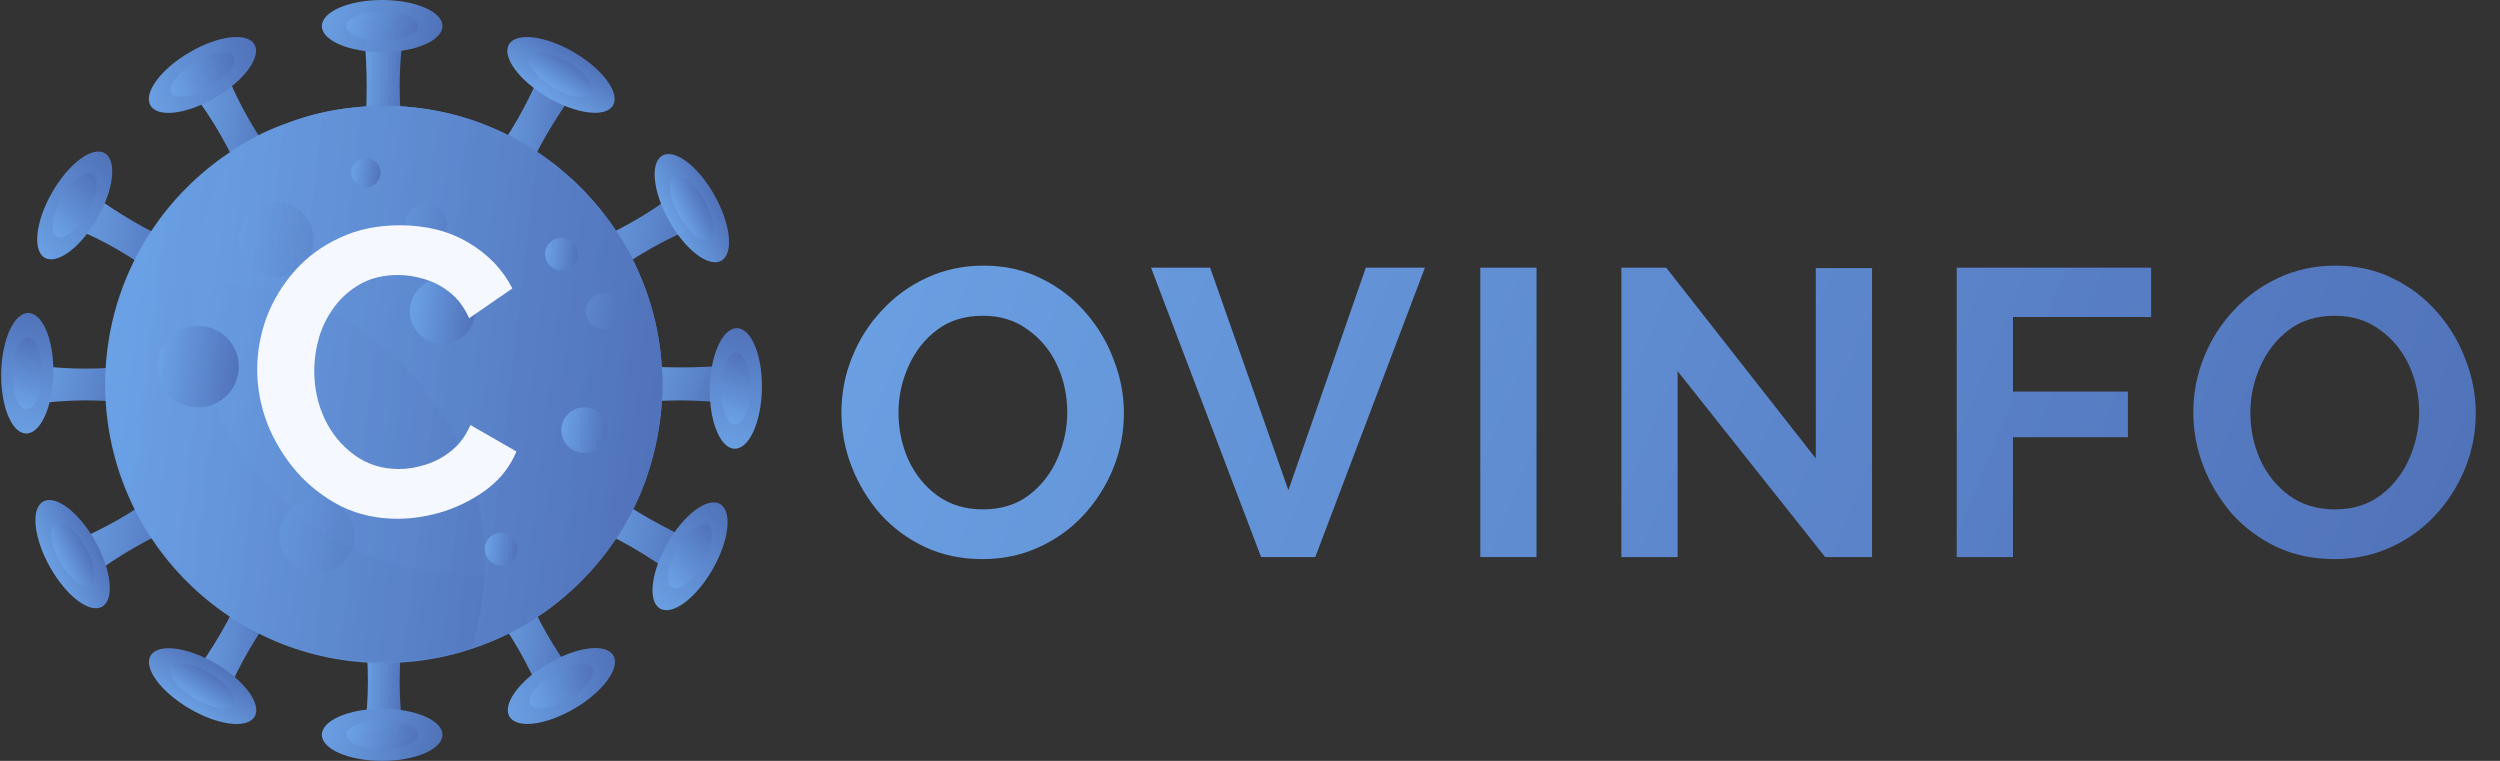 <svg width="184" height="56" viewBox="0 0 184 56" fill="none" xmlns="http://www.w3.org/2000/svg">
<rect x="0" y="0" width="184" height="56" fill="#333333" stroke="none"/>
<path d="M72.31 41.15C70.75 41.15 69.33 40.85 68.05 40.25C66.79 39.65 65.7 38.84 64.78 37.82C63.88 36.78 63.18 35.62 62.68 34.34C62.18 33.04 61.93 31.71 61.93 30.35C61.93 28.93 62.19 27.58 62.71 26.3C63.23 25 63.96 23.85 64.9 22.85C65.84 21.83 66.94 21.03 68.2 20.45C69.48 19.85 70.88 19.55 72.4 19.55C73.94 19.55 75.34 19.86 76.6 20.48C77.88 21.1 78.97 21.93 79.87 22.97C80.79 24.01 81.49 25.18 81.97 26.48C82.47 27.76 82.72 29.07 82.72 30.41C82.72 31.81 82.46 33.16 81.94 34.46C81.42 35.74 80.69 36.89 79.75 37.91C78.83 38.91 77.73 39.7 76.45 40.28C75.19 40.86 73.81 41.15 72.31 41.15ZM66.13 30.35C66.13 31.59 66.37 32.75 66.85 33.83C67.35 34.91 68.06 35.79 68.98 36.47C69.92 37.15 71.04 37.49 72.34 37.49C73.68 37.49 74.81 37.14 75.73 36.44C76.65 35.74 77.35 34.84 77.83 33.74C78.31 32.64 78.55 31.51 78.55 30.35C78.55 29.11 78.3 27.95 77.8 26.87C77.3 25.79 76.58 24.92 75.64 24.26C74.72 23.58 73.62 23.24 72.34 23.24C71 23.24 69.87 23.59 68.95 24.29C68.03 24.99 67.33 25.89 66.85 26.99C66.37 28.07 66.13 29.19 66.13 30.35ZM89.066 19.7L94.826 36.08L100.525 19.7H104.875L96.805 41H92.816L84.716 19.7H89.066ZM108.949 41V19.7H113.089V41H108.949ZM123.473 27.32V41H119.333V19.7H122.633L133.643 33.74V19.73H137.783V41H134.333L123.473 27.32ZM144.014 41V19.7H158.324V23.33H148.154V28.82H156.614V32.18H148.154V41H144.014ZM171.808 41.15C170.248 41.15 168.828 40.85 167.548 40.25C166.288 39.65 165.198 38.84 164.278 37.82C163.378 36.78 162.678 35.62 162.178 34.34C161.678 33.04 161.428 31.71 161.428 30.35C161.428 28.93 161.688 27.58 162.208 26.3C162.728 25 163.458 23.85 164.398 22.85C165.338 21.83 166.438 21.03 167.698 20.45C168.978 19.85 170.378 19.55 171.898 19.55C173.438 19.55 174.838 19.86 176.098 20.48C177.378 21.1 178.468 21.93 179.368 22.97C180.288 24.01 180.988 25.18 181.468 26.48C181.968 27.76 182.218 29.07 182.218 30.41C182.218 31.81 181.958 33.16 181.438 34.46C180.918 35.74 180.188 36.89 179.248 37.91C178.328 38.91 177.228 39.7 175.948 40.28C174.688 40.86 173.308 41.15 171.808 41.15ZM165.628 30.35C165.628 31.59 165.868 32.75 166.348 33.83C166.848 34.91 167.558 35.79 168.478 36.47C169.418 37.15 170.538 37.49 171.838 37.49C173.178 37.49 174.308 37.14 175.228 36.44C176.148 35.74 176.848 34.84 177.328 33.74C177.808 32.64 178.048 31.51 178.048 30.35C178.048 29.11 177.798 27.95 177.298 26.87C176.798 25.79 176.078 24.92 175.138 24.26C174.218 23.58 173.118 23.24 171.838 23.24C170.498 23.24 169.368 23.59 168.448 24.29C167.528 24.99 166.828 25.89 166.348 26.99C165.868 28.07 165.628 29.19 165.628 30.35Z" fill="url(#paint0_linear)"/>
<path d="M26.808 10.193H29.686C29.326 7.675 29.326 5.036 29.686 2.518H26.808C27.047 5.156 27.047 7.675 26.808 10.193Z" fill="url(#paint1_linear)"/>
<path d="M17.934 13.431L20.452 11.992C18.893 9.953 17.574 7.675 16.615 5.276L14.097 6.715C15.656 8.754 16.975 11.032 17.934 13.431Z" fill="url(#paint2_linear)"/>
<path d="M11.818 20.505L13.257 17.987C10.859 17.028 8.7 15.709 6.542 14.15L5.103 16.668C7.621 17.627 9.78 18.946 11.818 20.505Z" fill="url(#paint3_linear)"/>
<path d="M10.14 29.739V26.861C7.621 27.221 4.983 27.221 2.465 26.861V29.739C5.103 29.379 7.621 29.379 10.14 29.739Z" fill="url(#paint4_linear)"/>
<path d="M13.377 38.612L11.938 36.094C9.9 37.653 7.621 38.972 5.223 39.931L6.662 42.45C8.701 40.891 10.979 39.572 13.377 38.612Z" fill="url(#paint5_linear)"/>
<path d="M20.452 44.608L17.934 43.169C16.975 45.567 15.656 47.726 14.097 49.884L16.615 51.323C17.574 48.925 18.893 46.767 20.452 44.608Z" fill="url(#paint6_linear)"/>
<path d="M29.686 46.287H26.808C27.167 48.805 27.167 51.443 26.808 53.961H29.686C29.326 51.443 29.326 48.925 29.686 46.287Z" fill="url(#paint7_linear)"/>
<path d="M38.559 43.169L36.041 44.608C37.6 46.647 38.919 48.925 39.878 51.323L42.397 49.884C40.838 47.846 39.519 45.567 38.559 43.169Z" fill="url(#paint8_linear)"/>
<path d="M44.555 36.094L43.116 38.612C45.514 39.572 47.673 40.891 49.831 42.45L51.27 39.931C48.872 38.852 46.713 37.653 44.555 36.094Z" fill="url(#paint9_linear)"/>
<path d="M46.234 26.861V29.739C48.752 29.379 51.39 29.379 53.908 29.739V26.861C51.39 27.101 48.872 27.101 46.234 26.861Z" fill="url(#paint10_linear)"/>
<path d="M43.116 17.987L44.555 20.505C46.593 18.946 48.872 17.627 51.27 16.668L49.831 14.15C47.793 15.709 45.514 17.028 43.116 17.987Z" fill="url(#paint11_linear)"/>
<path d="M36.041 11.871L38.559 13.31C39.519 10.912 40.838 8.754 42.397 6.595L39.878 5.156C38.799 7.675 37.6 9.833 36.041 11.871Z" fill="url(#paint12_linear)"/>
<path d="M28.247 48.805C39.571 48.805 48.752 39.624 48.752 28.3C48.752 16.975 39.571 7.794 28.247 7.794C16.922 7.794 7.741 16.975 7.741 28.3C7.741 39.624 16.922 48.805 28.247 48.805Z" fill="url(#paint13_linear)"/>
<path d="M48.752 28.3C48.752 30.818 48.272 33.096 47.553 35.255C47.073 36.694 46.354 38.013 45.634 39.212C43.116 43.169 39.279 46.287 34.722 47.726C32.683 48.325 30.525 48.685 28.366 48.685C17.095 48.685 7.861 39.572 7.861 28.18C7.861 25.901 8.221 23.863 8.94 21.824C10.379 17.268 13.497 13.43 17.454 10.912C18.653 10.073 19.972 9.473 21.411 8.994C23.57 8.154 25.968 7.794 28.366 7.794C39.519 7.794 48.752 17.028 48.752 28.3Z" fill="url(#paint14_linear)"/>
<path opacity="0.4" d="M35.681 41.37C35.681 43.649 35.322 45.687 34.722 47.726C32.683 48.325 30.525 48.685 28.366 48.685C17.095 48.685 7.861 39.572 7.861 28.18C7.861 25.901 8.221 23.863 8.94 21.824C10.979 21.225 13.137 20.865 15.296 20.865C26.448 20.865 35.681 30.099 35.681 41.37Z" fill="url(#paint15_linear)"/>
<path opacity="0.3" d="M48.752 28.3C48.752 30.818 48.272 33.096 47.553 35.255C47.073 36.694 46.354 38.013 45.634 39.212C42.516 41.251 38.679 42.33 34.722 42.33C23.45 42.33 14.217 33.216 14.217 21.824C14.217 17.747 15.416 14.03 17.334 10.912C18.534 10.073 19.852 9.473 21.291 8.994C23.45 8.154 25.848 7.794 28.247 7.794C39.519 7.794 48.752 17.028 48.752 28.3Z" fill="url(#paint16_linear)"/>
<path opacity="0.3" d="M31.364 18.107C32.225 18.107 32.923 17.409 32.923 16.548C32.923 15.687 32.225 14.989 31.364 14.989C30.503 14.989 29.805 15.687 29.805 16.548C29.805 17.409 30.503 18.107 31.364 18.107Z" fill="url(#paint17_linear)"/>
<path d="M42.996 33.336C43.923 33.336 44.675 32.584 44.675 31.657C44.675 30.73 43.923 29.979 42.996 29.979C42.069 29.979 41.317 30.73 41.317 31.657C41.317 32.584 42.069 33.336 42.996 33.336Z" fill="url(#paint18_linear)"/>
<path d="M14.576 29.979C16.232 29.979 17.574 28.636 17.574 26.981C17.574 25.325 16.232 23.983 14.576 23.983C12.921 23.983 11.579 25.325 11.579 26.981C11.579 28.636 12.921 29.979 14.576 29.979Z" fill="url(#paint19_linear)"/>
<path d="M32.564 25.302C33.888 25.302 34.962 24.228 34.962 22.904C34.962 21.579 33.888 20.505 32.564 20.505C31.239 20.505 30.165 21.579 30.165 22.904C30.165 24.228 31.239 25.302 32.564 25.302Z" fill="url(#paint20_linear)"/>
<path d="M36.88 41.61C37.543 41.61 38.08 41.073 38.08 40.411C38.08 39.749 37.543 39.212 36.88 39.212C36.218 39.212 35.681 39.749 35.681 40.411C35.681 41.073 36.218 41.61 36.88 41.61Z" fill="url(#paint21_linear)"/>
<path opacity="0.3" d="M20.332 20.385C21.855 20.385 23.09 19.151 23.09 17.627C23.09 16.104 21.855 14.869 20.332 14.869C18.809 14.869 17.574 16.104 17.574 17.627C17.574 19.151 18.809 20.385 20.332 20.385Z" fill="url(#paint22_linear)"/>
<path d="M26.928 13.79C27.524 13.79 28.007 13.307 28.007 12.711C28.007 12.115 27.524 11.632 26.928 11.632C26.332 11.632 25.848 12.115 25.848 12.711C25.848 13.307 26.332 13.79 26.928 13.79Z" fill="url(#paint23_linear)"/>
<path d="M41.317 19.906C41.98 19.906 42.517 19.369 42.517 18.707C42.517 18.044 41.98 17.508 41.317 17.508C40.655 17.508 40.118 18.044 40.118 18.707C40.118 19.369 40.655 19.906 41.317 19.906Z" fill="url(#paint24_linear)"/>
<path opacity="0.3" d="M23.33 42.21C24.853 42.21 26.088 40.975 26.088 39.452C26.088 37.929 24.853 36.694 23.33 36.694C21.807 36.694 20.572 37.929 20.572 39.452C20.572 40.975 21.807 42.21 23.33 42.21Z" fill="url(#paint25_linear)"/>
<path opacity="0.3" d="M44.435 24.223C45.163 24.223 45.754 23.632 45.754 22.904C45.754 22.175 45.163 21.585 44.435 21.585C43.706 21.585 43.116 22.175 43.116 22.904C43.116 23.632 43.706 24.223 44.435 24.223Z" fill="url(#paint26_linear)"/>
<path d="M28.127 3.837C30.577 3.837 32.564 2.978 32.564 1.919C32.564 0.859 30.577 0 28.127 0C25.676 0 23.69 0.859 23.69 1.919C23.69 2.978 25.676 3.837 28.127 3.837Z" fill="url(#paint27_linear)"/>
<path d="M28.127 2.998C29.584 2.998 30.765 2.515 30.765 1.919C30.765 1.323 29.584 0.839 28.127 0.839C26.67 0.839 25.488 1.323 25.488 1.919C25.488 2.515 26.67 2.998 28.127 2.998Z" fill="url(#paint28_linear)"/>
<path d="M28.127 56C30.577 56 32.564 55.141 32.564 54.081C32.564 53.022 30.577 52.163 28.127 52.163C25.676 52.163 23.69 53.022 23.69 54.081C23.69 55.141 25.676 56 28.127 56Z" fill="url(#paint29_linear)"/>
<path d="M28.127 55.161C29.584 55.161 30.765 54.677 30.765 54.081C30.765 53.485 29.584 53.002 28.127 53.002C26.67 53.002 25.488 53.485 25.488 54.081C25.488 54.677 26.67 55.161 28.127 55.161Z" fill="url(#paint30_linear)"/>
<path d="M45.116 7.759C45.652 6.845 44.373 5.099 42.259 3.859C40.145 2.62 37.997 2.356 37.461 3.271C36.925 4.185 38.204 5.93 40.318 7.17C42.432 8.409 44.58 8.673 45.116 7.759Z" fill="url(#paint31_linear)"/>
<path d="M43.562 6.847C43.864 6.333 43.089 5.319 41.833 4.582C40.576 3.845 39.312 3.664 39.011 4.179C38.709 4.693 39.484 5.707 40.741 6.444C41.998 7.181 43.261 7.362 43.562 6.847Z" fill="url(#paint32_linear)"/>
<path d="M18.741 52.742C19.276 51.828 17.997 50.082 15.883 48.843C13.769 47.603 11.621 47.34 11.085 48.254C10.549 49.168 11.828 50.914 13.942 52.153C16.056 53.393 18.204 53.657 18.741 52.742Z" fill="url(#paint33_linear)"/>
<path d="M17.188 51.832C17.49 51.318 16.715 50.303 15.458 49.566C14.201 48.83 12.938 48.649 12.636 49.163C12.335 49.677 13.11 50.692 14.367 51.429C15.623 52.166 16.887 52.346 17.188 51.832Z" fill="url(#paint34_linear)"/>
<path d="M53.087 19.192C54.011 18.675 53.791 16.522 52.594 14.384C51.397 12.245 49.677 10.932 48.753 11.449C47.828 11.967 48.049 14.12 49.246 16.258C50.442 18.396 52.162 19.71 53.087 19.192Z" fill="url(#paint35_linear)"/>
<path d="M52.207 17.619C52.727 17.328 52.572 16.061 51.86 14.79C51.149 13.519 50.15 12.724 49.63 13.015C49.11 13.306 49.265 14.573 49.977 15.844C50.688 17.116 51.687 17.91 52.207 17.619Z" fill="url(#paint36_linear)"/>
<path d="M7.511 44.655C8.436 44.138 8.216 41.985 7.019 39.846C5.822 37.708 4.102 36.395 3.178 36.912C2.253 37.429 2.474 39.582 3.67 41.721C4.867 43.859 6.587 45.173 7.511 44.655Z" fill="url(#paint37_linear)"/>
<path d="M6.632 43.081C7.152 42.79 6.997 41.524 6.285 40.252C5.574 38.981 4.575 38.186 4.055 38.477C3.535 38.768 3.69 40.035 4.402 41.306C5.114 42.578 6.112 43.373 6.632 43.081Z" fill="url(#paint38_linear)"/>
<path d="M56.077 28.628C56.127 26.178 55.307 24.175 54.248 24.154C53.189 24.132 52.29 26.101 52.241 28.551C52.192 31.001 53.011 33.004 54.07 33.025C55.13 33.047 56.028 31.078 56.077 28.628Z" fill="url(#paint39_linear)"/>
<path d="M55.238 28.611C55.267 27.154 54.808 25.964 54.212 25.952C53.616 25.94 53.109 27.111 53.08 28.568C53.051 30.025 53.51 31.215 54.106 31.227C54.702 31.239 55.209 30.068 55.238 28.611Z" fill="url(#paint40_linear)"/>
<path d="M3.925 27.508C3.974 25.058 3.155 23.055 2.096 23.033C1.037 23.012 0.138 24.981 0.089 27.431C0.04 29.881 0.859 31.884 1.918 31.905C2.978 31.926 3.876 29.958 3.925 27.508Z" fill="url(#paint41_linear)"/>
<path d="M3.086 27.491C3.115 26.034 2.656 24.843 2.06 24.832C1.464 24.82 0.957 25.991 0.928 27.448C0.899 28.904 1.358 30.095 1.954 30.107C2.55 30.119 3.057 28.948 3.086 27.491Z" fill="url(#paint42_linear)"/>
<path d="M52.452 41.896C53.67 39.77 53.911 37.619 52.991 37.093C52.072 36.566 50.339 37.863 49.122 39.99C47.905 42.117 47.663 44.268 48.583 44.794C49.503 45.32 51.235 44.023 52.452 41.896Z" fill="url(#paint43_linear)"/>
<path d="M51.721 41.477C52.445 40.212 52.612 38.947 52.095 38.651C51.578 38.355 50.572 39.14 49.848 40.404C49.124 41.669 48.956 42.934 49.474 43.23C49.991 43.526 50.997 42.741 51.721 41.477Z" fill="url(#paint44_linear)"/>
<path d="M7.164 16.073C8.381 13.946 8.622 11.796 7.703 11.269C6.783 10.743 5.051 12.04 3.833 14.167C2.616 16.294 2.375 18.444 3.294 18.971C4.214 19.497 5.946 18.2 7.164 16.073Z" fill="url(#paint45_linear)"/>
<path d="M6.436 15.656C7.16 14.392 7.327 13.127 6.81 12.831C6.293 12.535 5.286 13.32 4.563 14.584C3.839 15.849 3.671 17.114 4.189 17.41C4.706 17.706 5.712 16.921 6.436 15.656Z" fill="url(#paint46_linear)"/>
<path d="M42.291 52.143C44.403 50.9 45.679 49.152 45.142 48.239C44.604 47.326 42.457 47.593 40.345 48.836C38.233 50.079 36.957 51.827 37.495 52.74C38.032 53.654 40.18 53.386 42.291 52.143Z" fill="url(#paint47_linear)"/>
<path d="M41.866 51.421C43.122 50.682 43.895 49.666 43.592 49.152C43.29 48.639 42.027 48.822 40.771 49.561C39.515 50.3 38.743 51.315 39.045 51.829C39.347 52.343 40.61 52.16 41.866 51.421Z" fill="url(#paint48_linear)"/>
<path d="M15.873 7.17C17.984 5.927 19.261 4.179 18.723 3.266C18.186 2.353 16.038 2.62 13.926 3.863C11.815 5.106 10.539 6.853 11.076 7.767C11.613 8.68 13.761 8.413 15.873 7.17Z" fill="url(#paint49_linear)"/>
<path d="M15.451 6.424C16.706 5.685 17.479 4.669 17.177 4.156C16.875 3.642 15.611 3.825 14.356 4.564C13.1 5.303 12.327 6.319 12.63 6.832C12.932 7.346 14.195 7.163 15.451 6.424Z" fill="url(#paint50_linear)"/>
<path d="M18.93 27.2C18.93 25.9 19.16 24.62 19.62 23.36C20.1 22.1 20.79 20.96 21.69 19.94C22.59 18.92 23.69 18.11 24.99 17.51C26.29 16.89 27.77 16.58 29.43 16.58C31.37 16.58 33.06 17.01 34.5 17.87C35.94 18.73 37.01 19.85 37.71 21.23L34.53 23.42C34.17 22.62 33.7 21.99 33.12 21.53C32.54 21.07 31.91 20.74 31.23 20.54C30.57 20.34 29.93 20.24 29.31 20.24C28.27 20.24 27.36 20.45 26.58 20.87C25.82 21.29 25.18 21.84 24.66 22.52C24.14 23.2 23.75 23.96 23.49 24.8C23.25 25.64 23.13 26.48 23.13 27.32C23.13 28.58 23.39 29.76 23.91 30.86C24.43 31.94 25.16 32.82 26.1 33.5C27.04 34.18 28.13 34.52 29.37 34.52C30.01 34.52 30.67 34.41 31.35 34.19C32.05 33.97 32.69 33.62 33.27 33.14C33.85 32.66 34.3 32.04 34.62 31.28L38.01 33.23C37.57 34.29 36.88 35.19 35.94 35.93C35 36.65 33.94 37.21 32.76 37.61C31.58 37.99 30.41 38.18 29.25 38.18C27.73 38.18 26.34 37.87 25.08 37.25C23.84 36.61 22.76 35.77 21.84 34.73C20.92 33.67 20.2 32.49 19.68 31.19C19.18 29.87 18.93 28.54 18.93 27.2Z" fill="#F5F9FF"/>
<defs>
<linearGradient id="paint0_linear" x1="203.805" y1="54.176" x2="48.801" y2="-9.224" gradientUnits="userSpaceOnUse">
<stop stop-color="#4B68B0"/>
<stop offset="1" stop-color="#71ACF0" stop-opacity="0.973"/>
</linearGradient>
<linearGradient id="paint1_linear" x1="30.149" y1="11.547" x2="25.924" y2="11.363" gradientUnits="userSpaceOnUse">
<stop stop-color="#4B68B0"/>
<stop offset="1" stop-color="#71ACF0" stop-opacity="0.973"/>
</linearGradient>
<linearGradient id="paint2_linear" x1="21.476" y1="14.87" x2="12.203" y2="14.028" gradientUnits="userSpaceOnUse">
<stop stop-color="#4B68B0"/>
<stop offset="1" stop-color="#71ACF0" stop-opacity="0.973"/>
</linearGradient>
<linearGradient id="paint3_linear" x1="14.57" y1="21.627" x2="2.837" y2="19.875" gradientUnits="userSpaceOnUse">
<stop stop-color="#4B68B0"/>
<stop offset="1" stop-color="#71ACF0" stop-opacity="0.973"/>
</linearGradient>
<linearGradient id="paint4_linear" x1="11.375" y1="30.247" x2="1.078" y2="27.05" gradientUnits="userSpaceOnUse">
<stop stop-color="#4B68B0"/>
<stop offset="1" stop-color="#71ACF0" stop-opacity="0.973"/>
</linearGradient>
<linearGradient id="paint5_linear" x1="14.69" y1="43.571" x2="2.957" y2="41.819" gradientUnits="userSpaceOnUse">
<stop stop-color="#4B68B0"/>
<stop offset="1" stop-color="#71ACF0" stop-opacity="0.973"/>
</linearGradient>
<linearGradient id="paint6_linear" x1="21.476" y1="52.762" x2="12.203" y2="51.921" gradientUnits="userSpaceOnUse">
<stop stop-color="#4B68B0"/>
<stop offset="1" stop-color="#71ACF0" stop-opacity="0.973"/>
</linearGradient>
<linearGradient id="paint7_linear" x1="30.149" y1="55.316" x2="25.924" y2="55.131" gradientUnits="userSpaceOnUse">
<stop stop-color="#4B68B0"/>
<stop offset="1" stop-color="#71ACF0" stop-opacity="0.973"/>
</linearGradient>
<linearGradient id="paint8_linear" x1="43.42" y1="52.762" x2="34.147" y2="51.921" gradientUnits="userSpaceOnUse">
<stop stop-color="#4B68B0"/>
<stop offset="1" stop-color="#71ACF0" stop-opacity="0.973"/>
</linearGradient>
<linearGradient id="paint9_linear" x1="52.583" y1="43.571" x2="40.85" y2="41.819" gradientUnits="userSpaceOnUse">
<stop stop-color="#4B68B0"/>
<stop offset="1" stop-color="#71ACF0" stop-opacity="0.973"/>
</linearGradient>
<linearGradient id="paint10_linear" x1="55.144" y1="30.247" x2="44.846" y2="27.05" gradientUnits="userSpaceOnUse">
<stop stop-color="#4B68B0"/>
<stop offset="1" stop-color="#71ACF0" stop-opacity="0.973"/>
</linearGradient>
<linearGradient id="paint11_linear" x1="52.583" y1="21.627" x2="40.85" y2="19.875" gradientUnits="userSpaceOnUse">
<stop stop-color="#4B68B0"/>
<stop offset="1" stop-color="#71ACF0" stop-opacity="0.973"/>
</linearGradient>
<linearGradient id="paint12_linear" x1="43.42" y1="14.749" x2="34.147" y2="13.908" gradientUnits="userSpaceOnUse">
<stop stop-color="#4B68B0"/>
<stop offset="1" stop-color="#71ACF0" stop-opacity="0.973"/>
</linearGradient>
<linearGradient id="paint13_linear" x1="55.355" y1="56.042" x2="-4.166" y2="49.114" gradientUnits="userSpaceOnUse">
<stop stop-color="#4B68B0"/>
<stop offset="1" stop-color="#71ACF0" stop-opacity="0.973"/>
</linearGradient>
<linearGradient id="paint14_linear" x1="55.336" y1="55.901" x2="-4.012" y2="48.994" gradientUnits="userSpaceOnUse">
<stop stop-color="#4B68B0"/>
<stop offset="1" stop-color="#71ACF0" stop-opacity="0.973"/>
</linearGradient>
<linearGradient id="paint15_linear" x1="40.161" y1="53.595" x2="-0.216" y2="48.895" gradientUnits="userSpaceOnUse">
<stop stop-color="#4B68B0"/>
<stop offset="1" stop-color="#71ACF0" stop-opacity="0.973"/>
</linearGradient>
<linearGradient id="paint16_linear" x1="54.313" y1="48.424" x2="4.189" y2="42.59" gradientUnits="userSpaceOnUse">
<stop stop-color="#4B68B0"/>
<stop offset="1" stop-color="#71ACF0" stop-opacity="0.973"/>
</linearGradient>
<linearGradient id="paint17_linear" x1="33.425" y1="18.657" x2="28.9" y2="18.131" gradientUnits="userSpaceOnUse">
<stop stop-color="#4B68B0"/>
<stop offset="1" stop-color="#71ACF0" stop-opacity="0.973"/>
</linearGradient>
<linearGradient id="paint18_linear" x1="45.216" y1="33.929" x2="40.343" y2="33.361" gradientUnits="userSpaceOnUse">
<stop stop-color="#4B68B0"/>
<stop offset="1" stop-color="#71ACF0" stop-opacity="0.973"/>
</linearGradient>
<linearGradient id="paint19_linear" x1="18.54" y1="31.037" x2="9.838" y2="30.024" gradientUnits="userSpaceOnUse">
<stop stop-color="#4B68B0"/>
<stop offset="1" stop-color="#71ACF0" stop-opacity="0.973"/>
</linearGradient>
<linearGradient id="paint20_linear" x1="35.734" y1="26.148" x2="28.773" y2="25.338" gradientUnits="userSpaceOnUse">
<stop stop-color="#4B68B0"/>
<stop offset="1" stop-color="#71ACF0" stop-opacity="0.973"/>
</linearGradient>
<linearGradient id="paint21_linear" x1="38.466" y1="42.033" x2="34.985" y2="41.628" gradientUnits="userSpaceOnUse">
<stop stop-color="#4B68B0"/>
<stop offset="1" stop-color="#71ACF0" stop-opacity="0.973"/>
</linearGradient>
<linearGradient id="paint22_linear" x1="23.978" y1="21.359" x2="15.973" y2="20.427" gradientUnits="userSpaceOnUse">
<stop stop-color="#4B68B0"/>
<stop offset="1" stop-color="#71ACF0" stop-opacity="0.973"/>
</linearGradient>
<linearGradient id="paint23_linear" x1="28.354" y1="14.171" x2="25.222" y2="13.806" gradientUnits="userSpaceOnUse">
<stop stop-color="#4B68B0"/>
<stop offset="1" stop-color="#71ACF0" stop-opacity="0.973"/>
</linearGradient>
<linearGradient id="paint24_linear" x1="42.903" y1="20.329" x2="39.422" y2="19.924" gradientUnits="userSpaceOnUse">
<stop stop-color="#4B68B0"/>
<stop offset="1" stop-color="#71ACF0" stop-opacity="0.973"/>
</linearGradient>
<linearGradient id="paint25_linear" x1="26.976" y1="43.183" x2="18.97" y2="42.251" gradientUnits="userSpaceOnUse">
<stop stop-color="#4B68B0"/>
<stop offset="1" stop-color="#71ACF0" stop-opacity="0.973"/>
</linearGradient>
<linearGradient id="paint26_linear" x1="46.179" y1="24.688" x2="42.35" y2="24.243" gradientUnits="userSpaceOnUse">
<stop stop-color="#4B68B0"/>
<stop offset="1" stop-color="#71ACF0" stop-opacity="0.973"/>
</linearGradient>
<linearGradient id="paint27_linear" x1="33.992" y1="4.514" x2="21.821" y2="1.238" gradientUnits="userSpaceOnUse">
<stop stop-color="#4B68B0"/>
<stop offset="1" stop-color="#71ACF0" stop-opacity="0.973"/>
</linearGradient>
<linearGradient id="paint28_linear" x1="31.614" y1="3.379" x2="24.434" y2="1.336" gradientUnits="userSpaceOnUse">
<stop stop-color="#4B68B0"/>
<stop offset="1" stop-color="#71ACF0" stop-opacity="0.973"/>
</linearGradient>
<linearGradient id="paint29_linear" x1="33.992" y1="56.677" x2="21.821" y2="53.401" gradientUnits="userSpaceOnUse">
<stop stop-color="#4B68B0"/>
<stop offset="1" stop-color="#71ACF0" stop-opacity="0.973"/>
</linearGradient>
<linearGradient id="paint30_linear" x1="31.614" y1="55.541" x2="24.434" y2="53.499" gradientUnits="userSpaceOnUse">
<stop stop-color="#4B68B0"/>
<stop offset="1" stop-color="#71ACF0" stop-opacity="0.973"/>
</linearGradient>
<linearGradient id="paint31_linear" x1="47.75" y1="6.363" x2="44.658" y2="11.077" gradientUnits="userSpaceOnUse">
<stop stop-color="#4B68B0"/>
<stop offset="1" stop-color="#71ACF0" stop-opacity="0.973"/>
</linearGradient>
<linearGradient id="paint32_linear" x1="45.087" y1="6.087" x2="43.355" y2="8.744" gradientUnits="userSpaceOnUse">
<stop stop-color="#4B68B0"/>
<stop offset="1" stop-color="#71ACF0" stop-opacity="0.973"/>
</linearGradient>
<linearGradient id="paint33_linear" x1="21.374" y1="51.346" x2="18.282" y2="56.06" gradientUnits="userSpaceOnUse">
<stop stop-color="#4B68B0"/>
<stop offset="1" stop-color="#71ACF0" stop-opacity="0.973"/>
</linearGradient>
<linearGradient id="paint34_linear" x1="18.713" y1="51.072" x2="16.981" y2="53.729" gradientUnits="userSpaceOnUse">
<stop stop-color="#4B68B0"/>
<stop offset="1" stop-color="#71ACF0" stop-opacity="0.973"/>
</linearGradient>
<linearGradient id="paint35_linear" x1="56.065" y1="19.32" x2="51.013" y2="21.823" gradientUnits="userSpaceOnUse">
<stop stop-color="#4B68B0"/>
<stop offset="1" stop-color="#71ACF0" stop-opacity="0.973"/>
</linearGradient>
<linearGradient id="paint36_linear" x1="53.907" y1="17.735" x2="51.069" y2="19.15" gradientUnits="userSpaceOnUse">
<stop stop-color="#4B68B0"/>
<stop offset="1" stop-color="#71ACF0" stop-opacity="0.973"/>
</linearGradient>
<linearGradient id="paint37_linear" x1="10.49" y1="44.783" x2="5.438" y2="47.285" gradientUnits="userSpaceOnUse">
<stop stop-color="#4B68B0"/>
<stop offset="1" stop-color="#71ACF0" stop-opacity="0.973"/>
</linearGradient>
<linearGradient id="paint38_linear" x1="8.332" y1="43.197" x2="5.494" y2="44.613" gradientUnits="userSpaceOnUse">
<stop stop-color="#4B68B0"/>
<stop offset="1" stop-color="#71ACF0" stop-opacity="0.973"/>
</linearGradient>
<linearGradient id="paint39_linear" x1="56.872" y1="22.777" x2="53.353" y2="34.881" gradientUnits="userSpaceOnUse">
<stop stop-color="#4B68B0"/>
<stop offset="1" stop-color="#71ACF0" stop-opacity="0.973"/>
</linearGradient>
<linearGradient id="paint40_linear" x1="55.689" y1="25.132" x2="53.503" y2="32.27" gradientUnits="userSpaceOnUse">
<stop stop-color="#4B68B0"/>
<stop offset="1" stop-color="#71ACF0" stop-opacity="0.973"/>
</linearGradient>
<linearGradient id="paint41_linear" x1="4.72" y1="21.657" x2="1.201" y2="33.76" gradientUnits="userSpaceOnUse">
<stop stop-color="#4B68B0"/>
<stop offset="1" stop-color="#71ACF0" stop-opacity="0.973"/>
</linearGradient>
<linearGradient id="paint42_linear" x1="3.537" y1="24.011" x2="1.35" y2="31.149" gradientUnits="userSpaceOnUse">
<stop stop-color="#4B68B0"/>
<stop offset="1" stop-color="#71ACF0" stop-opacity="0.973"/>
</linearGradient>
<linearGradient id="paint43_linear" x1="55.954" y1="37.142" x2="47.064" y2="46.078" gradientUnits="userSpaceOnUse">
<stop stop-color="#4B68B0"/>
<stop offset="1" stop-color="#71ACF0" stop-opacity="0.973"/>
</linearGradient>
<linearGradient id="paint44_linear" x1="53.784" y1="38.639" x2="48.444" y2="43.856" gradientUnits="userSpaceOnUse">
<stop stop-color="#4B68B0"/>
<stop offset="1" stop-color="#71ACF0" stop-opacity="0.973"/>
</linearGradient>
<linearGradient id="paint45_linear" x1="10.665" y1="11.319" x2="1.775" y2="20.255" gradientUnits="userSpaceOnUse">
<stop stop-color="#4B68B0"/>
<stop offset="1" stop-color="#71ACF0" stop-opacity="0.973"/>
</linearGradient>
<linearGradient id="paint46_linear" x1="8.499" y1="12.819" x2="3.159" y2="18.036" gradientUnits="userSpaceOnUse">
<stop stop-color="#4B68B0"/>
<stop offset="1" stop-color="#71ACF0" stop-opacity="0.973"/>
</linearGradient>
<linearGradient id="paint47_linear" x1="47.69" y1="49.751" x2="35.539" y2="53.102" gradientUnits="userSpaceOnUse">
<stop stop-color="#4B68B0"/>
<stop offset="1" stop-color="#71ACF0" stop-opacity="0.973"/>
</linearGradient>
<linearGradient id="paint48_linear" x1="45.065" y1="49.98" x2="37.841" y2="51.862" gradientUnits="userSpaceOnUse">
<stop stop-color="#4B68B0"/>
<stop offset="1" stop-color="#71ACF0" stop-opacity="0.973"/>
</linearGradient>
<linearGradient id="paint49_linear" x1="21.271" y1="4.778" x2="9.12" y2="8.128" gradientUnits="userSpaceOnUse">
<stop stop-color="#4B68B0"/>
<stop offset="1" stop-color="#71ACF0" stop-opacity="0.973"/>
</linearGradient>
<linearGradient id="paint50_linear" x1="18.65" y1="4.983" x2="11.425" y2="6.865" gradientUnits="userSpaceOnUse">
<stop stop-color="#4B68B0"/>
<stop offset="1" stop-color="#71ACF0" stop-opacity="0.973"/>
</linearGradient>
</defs>
</svg>
